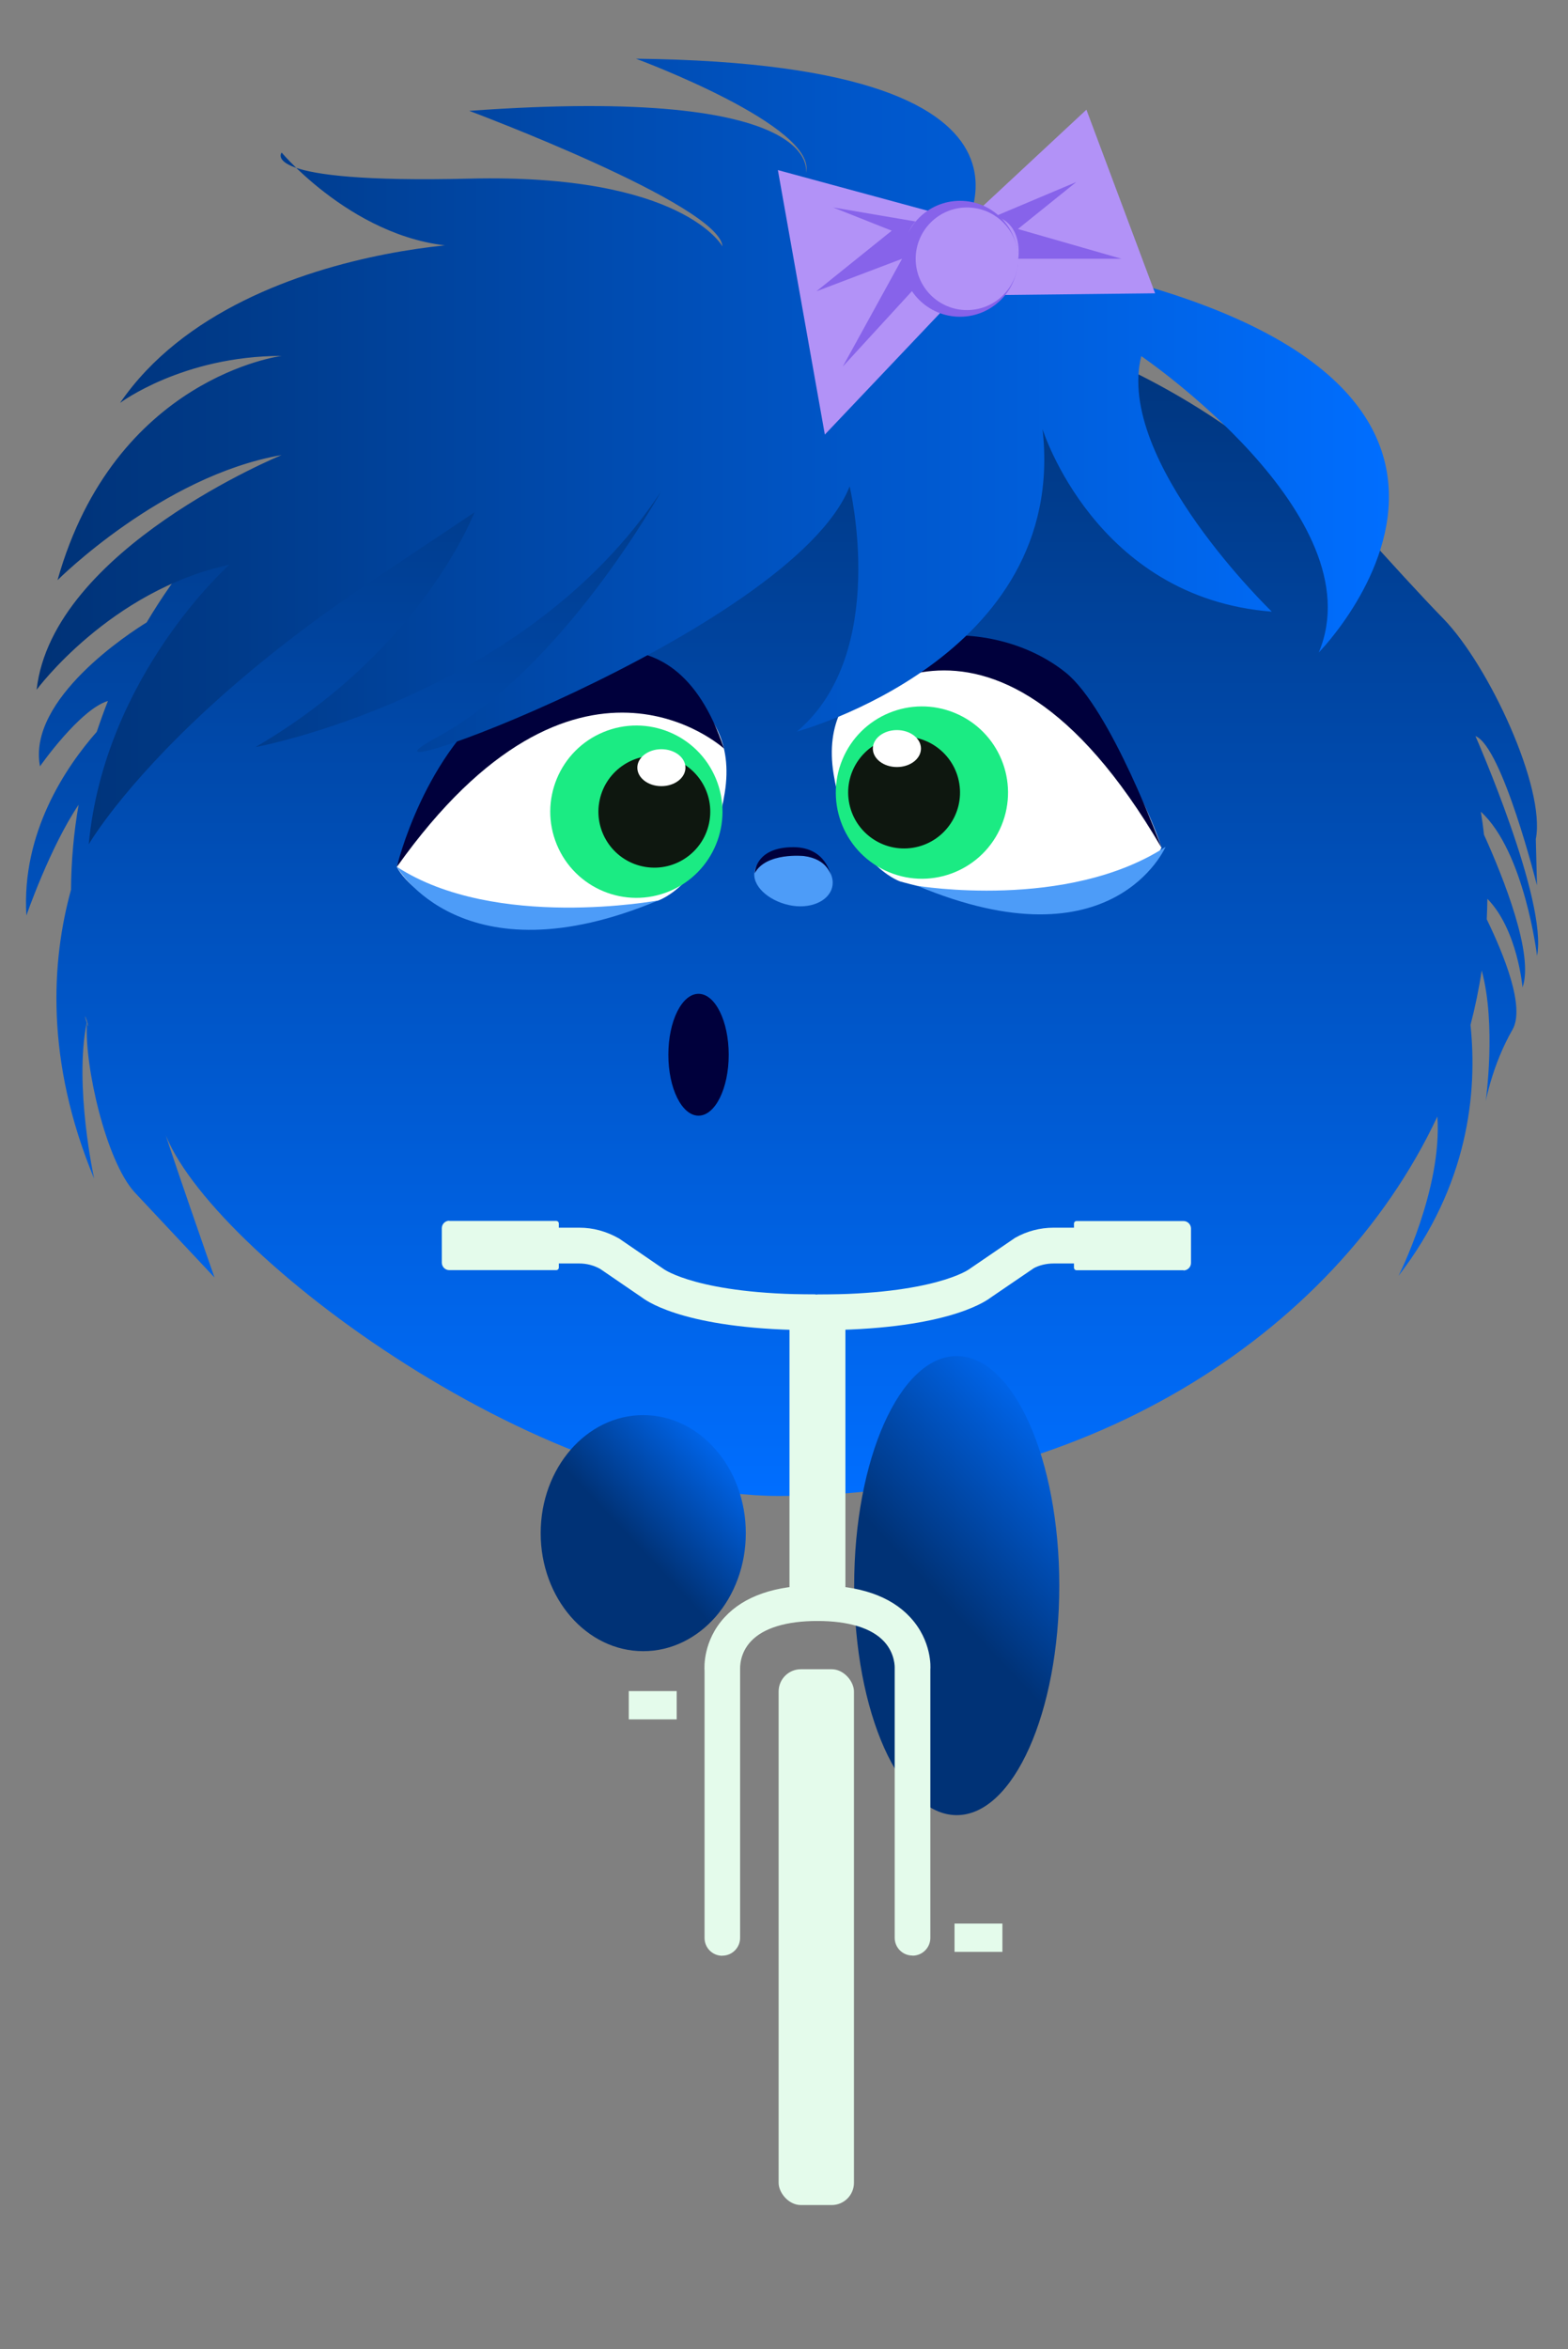 <?xml version="1.0" encoding="UTF-8"?>
<svg id="Layer_1" data-name="Layer 1" xmlns="http://www.w3.org/2000/svg" xmlns:xlink="http://www.w3.org/1999/xlink" viewBox="0 0 148.6 222.51">
  <rect x="0" y="0" width="148.6" height="222.51" fill="#808080" stroke="none"/>
  <defs>
    <style>
      .cls-1 {
        fill: url(#Unbenannter_Verlauf_27-3);
      }

      .cls-1, .cls-2, .cls-3, .cls-4, .cls-5, .cls-6, .cls-7, .cls-8, .cls-9, .cls-10, .cls-11, .cls-12, .cls-13 {
        stroke-width: 0px;
      }

      .cls-2 {
        fill: url(#Unbenannter_Verlauf_27-2);
      }

      .cls-3 {
        fill: url(#Unbenannter_Verlauf_21-2);
      }

      .cls-4 {
        fill: #4d9cf8;
      }

      .cls-5 {
        fill: #e4fbeb;
      }

      .cls-6 {
        fill: #1beb83;
      }

      .cls-7 {
        fill: #00003c;
      }

      .cls-8 {
        fill: url(#Unbenannter_Verlauf_27);
      }

      .cls-9 {
        fill: url(#Unbenannter_Verlauf_21);
      }

      .cls-10 {
        fill: #8763ea;
      }

      .cls-11 {
        fill: #b292f7;
      }

      .cls-12 {
        fill: #fff;
      }

      .cls-13 {
        fill: #0e170f;
      }
    </style>
    <linearGradient id="Unbenannter_Verlauf_27" data-name="Unbenannter Verlauf 27" x1="8.23" y1="96.73" x2="8.23" y2="96.92" gradientUnits="userSpaceOnUse">
      <stop offset="0" stop-color="#003276"/>
      <stop offset="1" stop-color="#006eff"/>
    </linearGradient>
    <linearGradient id="Unbenannter_Verlauf_27-2" data-name="Unbenannter Verlauf 27" x1="74.12" y1="27.6" x2="74.12" y2="141.7" xlink:href="#Unbenannter_Verlauf_27"/>
    <linearGradient id="Unbenannter_Verlauf_21" data-name="Unbenannter Verlauf 21" x1="57.51" y1="148.46" x2="70.28" y2="136.45" gradientUnits="userSpaceOnUse">
      <stop offset=".2" stop-color="#003276"/>
      <stop offset="1" stop-color="#006eff"/>
    </linearGradient>
    <linearGradient id="Unbenannter_Verlauf_27-3" data-name="Unbenannter Verlauf 27" x1="3.46" y1="42.76" x2="131.62" y2="42.76" xlink:href="#Unbenannter_Verlauf_27"/>
    <linearGradient id="Unbenannter_Verlauf_21-2" data-name="Unbenannter Verlauf 21" x1="85.21" y1="155.31" x2="105.41" y2="136.32" xlink:href="#Unbenannter_Verlauf_21"/>
  </defs>
  <g>
    <g>
      <path class="cls-8" d="M8.21,96.87s.01.03.02.05c0-.06,0-.13.01-.19,0,.05-.02.09-.03.14Z"/>
      <path class="cls-2" d="M145.66,90.56c1.06-5.19-5.83-20.84-5.83-20.84,2.54.99,5.83,14.14,5.83,14.14l-.11-4.39c.95-4.83-4.45-16.45-8.77-20.88-4.32-4.43-11.88-13.05-11.88-13.05,0,0,.13.89.37,2.44-12.31-12.47-30.78-20.4-51.43-20.4-26.2,0-48.89,12.76-59.94,31.37-1.53.94-11.33,7.25-10.11,13.63,0,0,3.77-5.39,6.44-6.19-.38.96-.73,1.94-1.06,2.92-2.92,3.32-7.15,9.54-6.67,17.4,0,0,2.24-6.47,4.95-10.49-.46,2.63-.7,5.32-.72,8.05-1.85,6.71-2.47,16.14,2.19,27.36,0,0-1.92-8.8-.7-14.77-.14-.44-.3-1.03.03-.14.19.73.1.52-.01.19-.25,4.01,1.79,13.01,4.51,16.01l7.58,8.08s-4.87-13.91-5.08-14.98c2.09,10.6,34.6,35.67,58.6,35.67,28.29,0,52.49-14.88,62.37-35.94.48,6.88-3.68,15.09-3.68,15.09,6.61-8.59,7.49-17.33,6.82-23.76.44-1.69.8-3.42,1.06-5.16,1.41,5.12.38,12.4.38,12.4,0,0,.64-3.5,2.54-6.8,1.22-2.12-.82-7.12-2.44-10.45.03-.64.05-1.29.06-1.94,2.87,2.93,3.33,8.39,3.33,8.39,1.1-3.09-1.78-10.33-3.65-14.46-.08-.73-.18-1.46-.3-2.18,4.15,3.8,5.33,13.67,5.33,13.67Z"/>
    </g>
    <ellipse class="cls-9" cx="60.96" cy="145.21" rx="9.72" ry="11.18"/>
    <g>
      <path class="cls-12" d="M37.6,82.11s6.5-21.2,22.56-18.34c0,0,10.11,1.53,8.52,11.35-1.37,8.49-6.29,10.17-6.29,10.17,0,0-9.85,2.86-16.52,1.59-6.67-1.27-8.26-4.77-8.26-4.77Z"/>
      <circle class="cls-6" cx="60.31" cy="76.88" r="8.16" transform="translate(-24.83 28.93) rotate(-22.5)"/>
      <circle class="cls-13" cx="62.01" cy="76.88" r="5.3" transform="translate(-23.81 125.77) rotate(-80.78)"/>
      <ellipse class="cls-12" cx="62.68" cy="72.71" rx="2.28" ry="1.75"/>
    </g>
    <g>
      <path class="cls-12" d="M110.08,80.3s-6.5-21.2-22.56-18.34c0,0-10.11,1.53-8.52,11.35,1.37,8.49,6.29,10.17,6.29,10.17,0,0,9.85,2.86,16.52,1.59,6.67-1.27,8.26-4.77,8.26-4.77Z"/>
      <circle class="cls-6" cx="87.37" cy="75.07" r="8.16" transform="translate(-15.42 127.06) rotate(-67.5)"/>
      <circle class="cls-13" cx="85.68" cy="75.07" r="5.3" transform="translate(-10.92 14.69) rotate(-9.22)"/>
      <ellipse class="cls-12" cx="85" cy="70.9" rx="2.28" ry="1.75"/>
    </g>
    <path class="cls-4" d="M78.87,84c-.31,1.39-2.16,2.16-4.12,1.72-1.97-.44-3.54-1.86-3.23-3.25.31-1.39,2.39-2.22,4.35-1.78,1.97.44,3.31,1.92,3,3.31Z"/>
    <path class="cls-7" d="M78.73,82.91s-.26-1.53-2.54-1.83c0,0-3.58-.38-4.66,1.62,0,0,.02-2.46,3.65-2.46,3.12,0,3.55,2.68,3.55,2.68Z"/>
    <path class="cls-4" d="M62.39,85.28s-15.45,2.88-24.78-3.18c0,0,6.2,10.96,24.78,3.18Z"/>
    <path class="cls-4" d="M86.94,83.9s14.18,2.37,23.52-3.69c0,0-4.93,11.47-23.52,3.69Z"/>
    <path class="cls-7" d="M68.61,70.9s-13.95-12.79-31,11.21c0,0,2.56-10.94,10.26-16.33,4.52-3.16,15.82-9.61,20.74,5.12Z"/>
    <path class="cls-7" d="M79.08,68.03s14.46-16.05,31,12.27c0,0-4.8-13.19-9.11-16.62-7.26-5.79-20.29-4.45-21.89,4.36Z"/>
    <path class="cls-1" d="M90.4,23.34s13.83-17.29-30.13-17.78c0,0,17.38,6.42,16.1,10.87,0,0,2.18-8.4-31.9-5.93,0,0,23.73,8.87,24,12.84,0,0-3.75-6.92-24-6.42-20.25.49-17.78-2.47-17.78-2.47,0,0,7.9,9.39,18.28,8.89,10.37-.49-21.73-2.47-33.59,14.82,0,0,5.93-4.45,15.31-4.45,0,0-15.81,1.98-21.24,21.24,0,0,9.88-9.88,21.24-11.85,0,0-21.73,8.89-23.22,22.23,0,0,6.92-9.39,18.28-11.85,0,0-11.85,10.5-13.34,26.49,0,0,3.09-5.38,11.59-13.14,3.75-3.42,8.54-7.3,14.59-11.38l10.37-6.92s-4.94,13.03-20.75,22.23c0,0,25.56-4.69,38.43-24.2,0,0-9.29,16.79-21.14,23.22-11.85,6.42,33.59-9.88,39.02-23.71,0,0,3.82,15.81-5,23.22,0,0,25.75-6.92,23.28-28.65,0,0,4.99,16,21.73,17.29,0,0-14.87-14.32-12.37-24.2,0,0,22.25,15.14,16.82,28.07,0,0,29.14-29.55-34.58-38.44Z"/>
    <g>
      <g>
        <polygon class="cls-11" points="73.72 16.11 78.17 41.16 90.67 27.99 109.47 27.78 102.96 10.39 91.6 20.96 73.72 16.11"/>
        <circle class="cls-10" cx="90.98" cy="24.51" r="5.49"/>
        <circle class="cls-11" cx="91.64" cy="24.51" r="4.86"/>
      </g>
      <path class="cls-10" d="M94.34,20.47l7.66-3.23-5.53,4.45,9.82,2.82h-9.79s.54-3.22-2.16-4.04Z"/>
      <path class="cls-10" d="M86.78,20.98l-7.82-1.33,5.55,2.2-7.14,5.74,8.12-3.08-5.62,10.21,6.91-7.53s-2.03-4.22,0-6.21Z"/>
    </g>
  </g>
  <ellipse class="cls-7" cx="66.2" cy="99.9" rx="2.86" ry="5.77"/>
  <ellipse class="cls-3" cx="90.67" cy="150.18" rx="9.72" ry="21.74"/>
  <path class="cls-5" d="M102.49,115.64h10.13c.14,0,.25.11.25.25v4.16c0,.14-.11.25-.25.25h-10.13c-.39,0-.71-.32-.71-.71v-3.26c0-.39.32-.71.71-.71Z" transform="translate(214.65 235.95) rotate(-180)"/>
  <path class="cls-5" d="M77.46,125.99c11.74,0,15.72-2.55,16.44-3.1l4.08-2.78c.48-.26,1.16-.44,1.86-.44h2.66s0-3.39,0-3.39h-2.66c-1.27,0-2.53.33-3.64.96l-4.38,2.99h0s-3.29,2.38-14.35,2.38v3.39Z"/>
  <path class="cls-5" d="M42.58,115.64h10.13c.14,0,.25.11.25.25v4.16c0,.14-.11.25-.25.25h-10.13c-.39,0-.71-.32-.71-.71v-3.26c0-.39.32-.71.71-.71Z"/>
  <path class="cls-5" d="M77.28,125.99v-3.39c-11.07,0-14.35-2.38-14.38-2.4l-4.22-2.89c-1.23-.7-2.49-1.03-3.77-1.03h-2.66s0,3.39,0,3.39h2.66c.69,0,1.38.18,1.98.52l3.95,2.7c.71.54,4.69,3.1,16.44,3.1Z"/>
  <rect class="cls-5" x="74.81" y="122.6" width="5.3" height="28.74" transform="translate(154.93 273.95) rotate(-180)"/>
  <rect class="cls-5" x="90.45" y="182.19" width="4.54" height="2.68" transform="translate(185.45 367.06) rotate(-180)"/>
  <rect class="cls-5" x="59.59" y="160.17" width="4.54" height="2.68" transform="translate(123.72 323.02) rotate(-180)"/>
  <rect class="cls-5" x="73.79" y="158.1" width="7.14" height="50.75" rx="2.11" ry="2.11" transform="translate(154.72 366.95) rotate(-180)"/>
  <path class="cls-5" d="M86.48,185.23c.94,0,1.69-.76,1.69-1.69v-25.43c.02-.15.16-2.7-1.91-4.93-1.86-2.01-4.82-3.03-8.8-3.03-.94,0-1.69.76-1.69,1.69s.76,1.69,1.69,1.69c2.96,0,5.14.67,6.32,1.94,1.07,1.15,1.01,2.49,1.01,2.5v25.56c0,.94.75,1.69,1.69,1.69Z"/>
  <path class="cls-5" d="M68.45,185.23c.94,0,1.69-.76,1.69-1.69v-25.43c0-.17-.06-1.52,1.05-2.68,1.18-1.24,3.35-1.9,6.28-1.9.94,0,1.69-.76,1.69-1.69,0-.94-.76-1.69-1.69-1.69-3.98,0-6.95,1.02-8.8,3.03-2.06,2.23-1.92,4.78-1.9,5.07v25.3c0,.94.75,1.69,1.69,1.69Z"/>
</svg>